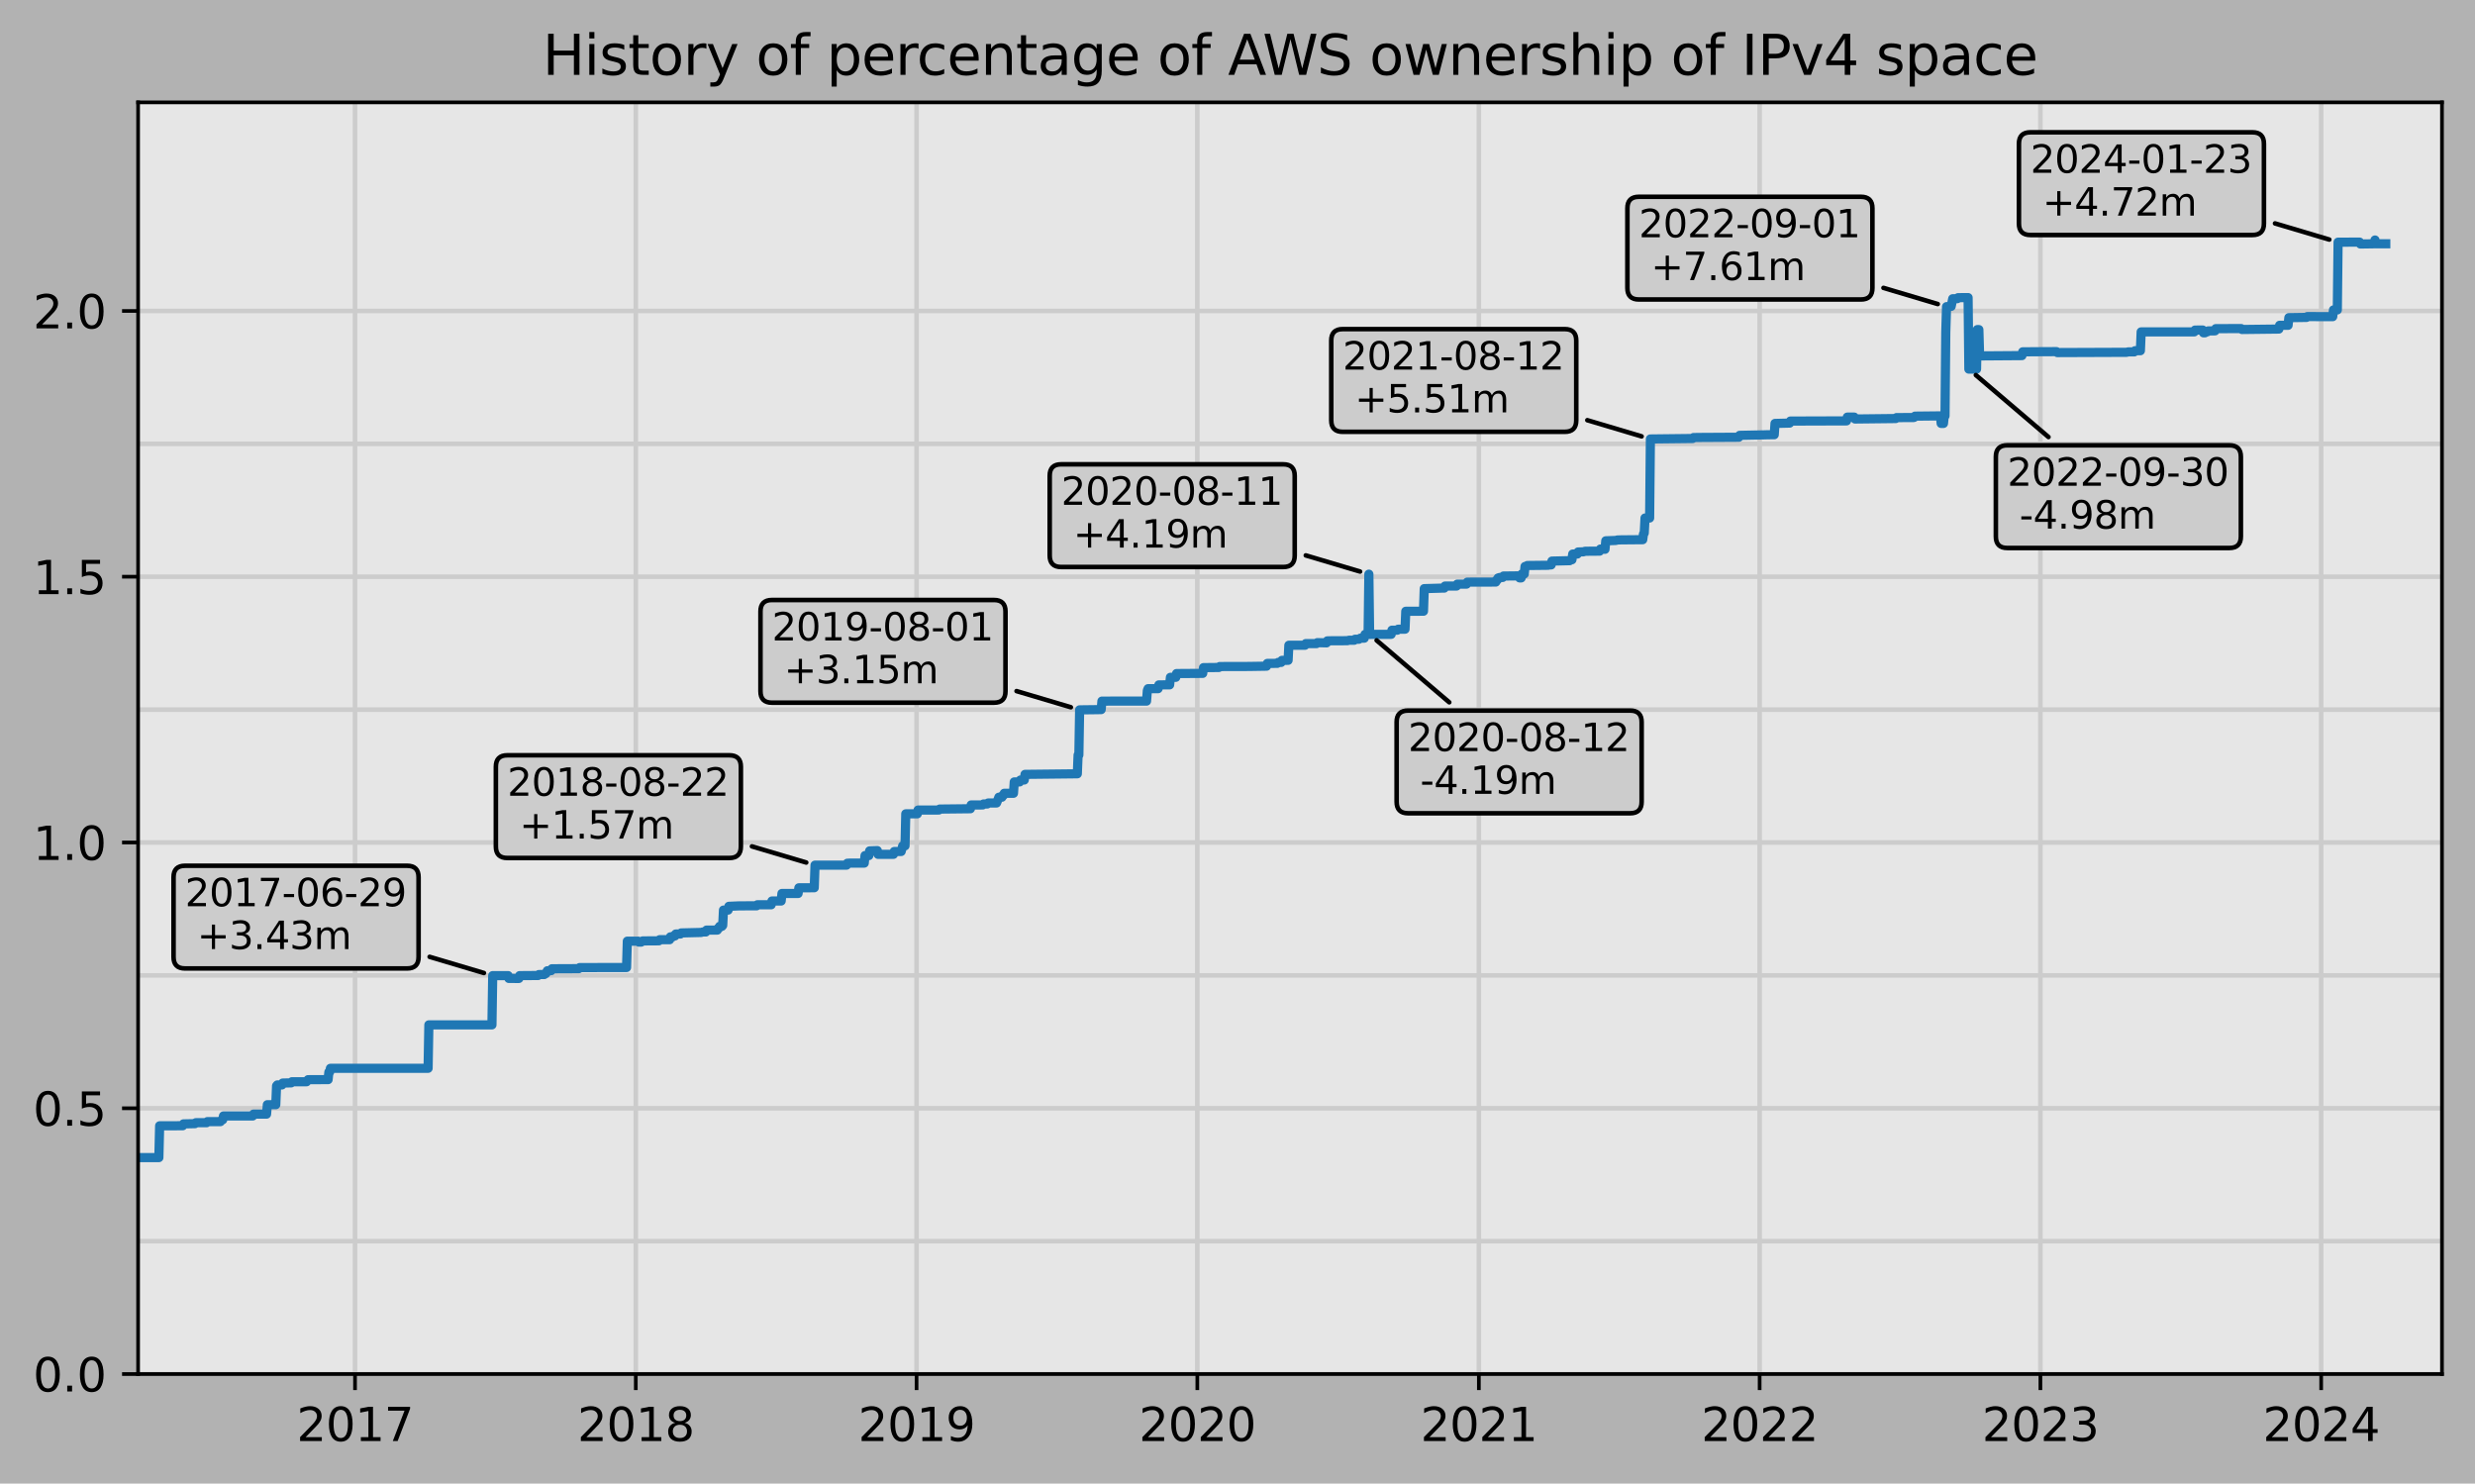 <?xml version="1.0" encoding="utf-8" standalone="no"?>
<!DOCTYPE svg PUBLIC "-//W3C//DTD SVG 1.1//EN"
  "http://www.w3.org/Graphics/SVG/1.1/DTD/svg11.dtd">
<svg xmlns:xlink="http://www.w3.org/1999/xlink" width="539.503pt" height="323.396pt" viewBox="0 0 539.503 323.396" xmlns="http://www.w3.org/2000/svg" version="1.1">
 
 <defs>
  <style type="text/css">*{stroke-linejoin: round; stroke-linecap: butt}</style>
 </defs>
 <g id="figure_1">
  <g id="patch_1">
   <path d="M 0 323.396 
L 539.503 323.396 
L 539.503 0 
L 0 0 
z
" style="fill: #b2b2b2"/>
  </g>
  <g id="axes_1">
   <g id="patch_2">
    <path d="M 30.103 299.518 
L 532.303 299.518 
L 532.303 22.318 
L 30.103 22.318 
z
" style="fill: #e6e6e6"/>
   </g>
   <g id="matplotlib.axis_1">
    <g id="xtick_1">
     <g id="line2d_1">
      <defs>
       <path id="ma78f911f2e" d="M 0 0 
L 0 3.5 
" style="stroke: #000000; stroke-width: 0.8"/>
      </defs>
      <g>
       <use xlink:href="#ma78f911f2e" x="77.388" y="299.518" style="stroke: #000000; stroke-width: 0.8"/>
      </g>
     </g>
     <g id="text_1">
      <!-- 2017 -->
      <g transform="translate(64.663 314.117) scale(0.1 -0.1)">
       <defs>
        <path id="DejaVuSans-32" d="M 1228 531 
L 3431 531 
L 3431 0 
L 469 0 
L 469 531 
Q 828 903 1448 1529 
Q 2069 2156 2228 2338 
Q 2531 2678 2651 2914 
Q 2772 3150 2772 3378 
Q 2772 3750 2511 3984 
Q 2250 4219 1831 4219 
Q 1534 4219 1204 4116 
Q 875 4013 500 3803 
L 500 4441 
Q 881 4594 1212 4672 
Q 1544 4750 1819 4750 
Q 2544 4750 2975 4387 
Q 3406 4025 3406 3419 
Q 3406 3131 3298 2873 
Q 3191 2616 2906 2266 
Q 2828 2175 2409 1742 
Q 1991 1309 1228 531 
z
" transform="scale(0.016)"/>
        <path id="DejaVuSans-30" d="M 2034 4250 
Q 1547 4250 1301 3770 
Q 1056 3291 1056 2328 
Q 1056 1369 1301 889 
Q 1547 409 2034 409 
Q 2525 409 2770 889 
Q 3016 1369 3016 2328 
Q 3016 3291 2770 3770 
Q 2525 4250 2034 4250 
z
M 2034 4750 
Q 2819 4750 3233 4129 
Q 3647 3509 3647 2328 
Q 3647 1150 3233 529 
Q 2819 -91 2034 -91 
Q 1250 -91 836 529 
Q 422 1150 422 2328 
Q 422 3509 836 4129 
Q 1250 4750 2034 4750 
z
" transform="scale(0.016)"/>
        <path id="DejaVuSans-31" d="M 794 531 
L 1825 531 
L 1825 4091 
L 703 3866 
L 703 4441 
L 1819 4666 
L 2450 4666 
L 2450 531 
L 3481 531 
L 3481 0 
L 794 0 
L 794 531 
z
" transform="scale(0.016)"/>
        <path id="DejaVuSans-37" d="M 525 4666 
L 3525 4666 
L 3525 4397 
L 1831 0 
L 1172 0 
L 2766 4134 
L 525 4134 
L 525 4666 
z
" transform="scale(0.016)"/>
       </defs>
       <use xlink:href="#DejaVuSans-32"/>
       <use xlink:href="#DejaVuSans-30" x="63.623"/>
       <use xlink:href="#DejaVuSans-31" x="127.246"/>
       <use xlink:href="#DejaVuSans-37" x="190.869"/>
      </g>
     </g>
    </g>
    <g id="xtick_2">
     <g id="line2d_2">
      <g>
       <use xlink:href="#ma78f911f2e" x="138.59" y="299.518" style="stroke: #000000; stroke-width: 0.8"/>
      </g>
     </g>
     <g id="text_2">
      <!-- 2018 -->
      <g transform="translate(125.865 314.117) scale(0.1 -0.1)">
       <defs>
        <path id="DejaVuSans-38" d="M 2034 2216 
Q 1584 2216 1326 1975 
Q 1069 1734 1069 1313 
Q 1069 891 1326 650 
Q 1584 409 2034 409 
Q 2484 409 2743 651 
Q 3003 894 3003 1313 
Q 3003 1734 2745 1975 
Q 2488 2216 2034 2216 
z
M 1403 2484 
Q 997 2584 770 2862 
Q 544 3141 544 3541 
Q 544 4100 942 4425 
Q 1341 4750 2034 4750 
Q 2731 4750 3128 4425 
Q 3525 4100 3525 3541 
Q 3525 3141 3298 2862 
Q 3072 2584 2669 2484 
Q 3125 2378 3379 2068 
Q 3634 1759 3634 1313 
Q 3634 634 3220 271 
Q 2806 -91 2034 -91 
Q 1263 -91 848 271 
Q 434 634 434 1313 
Q 434 1759 690 2068 
Q 947 2378 1403 2484 
z
M 1172 3481 
Q 1172 3119 1398 2916 
Q 1625 2713 2034 2713 
Q 2441 2713 2670 2916 
Q 2900 3119 2900 3481 
Q 2900 3844 2670 4047 
Q 2441 4250 2034 4250 
Q 1625 4250 1398 4047 
Q 1172 3844 1172 3481 
z
" transform="scale(0.016)"/>
       </defs>
       <use xlink:href="#DejaVuSans-32"/>
       <use xlink:href="#DejaVuSans-30" x="63.623"/>
       <use xlink:href="#DejaVuSans-31" x="127.246"/>
       <use xlink:href="#DejaVuSans-38" x="190.869"/>
      </g>
     </g>
    </g>
    <g id="xtick_3">
     <g id="line2d_3">
      <g>
       <use xlink:href="#ma78f911f2e" x="199.792" y="299.518" style="stroke: #000000; stroke-width: 0.8"/>
      </g>
     </g>
     <g id="text_3">
      <!-- 2019 -->
      <g transform="translate(187.067 314.117) scale(0.1 -0.1)">
       <defs>
        <path id="DejaVuSans-39" d="M 703 97 
L 703 672 
Q 941 559 1184 500 
Q 1428 441 1663 441 
Q 2288 441 2617 861 
Q 2947 1281 2994 2138 
Q 2813 1869 2534 1725 
Q 2256 1581 1919 1581 
Q 1219 1581 811 2004 
Q 403 2428 403 3163 
Q 403 3881 828 4315 
Q 1253 4750 1959 4750 
Q 2769 4750 3195 4129 
Q 3622 3509 3622 2328 
Q 3622 1225 3098 567 
Q 2575 -91 1691 -91 
Q 1453 -91 1209 -44 
Q 966 3 703 97 
z
M 1959 2075 
Q 2384 2075 2632 2365 
Q 2881 2656 2881 3163 
Q 2881 3666 2632 3958 
Q 2384 4250 1959 4250 
Q 1534 4250 1286 3958 
Q 1038 3666 1038 3163 
Q 1038 2656 1286 2365 
Q 1534 2075 1959 2075 
z
" transform="scale(0.016)"/>
       </defs>
       <use xlink:href="#DejaVuSans-32"/>
       <use xlink:href="#DejaVuSans-30" x="63.623"/>
       <use xlink:href="#DejaVuSans-31" x="127.246"/>
       <use xlink:href="#DejaVuSans-39" x="190.869"/>
      </g>
     </g>
    </g>
    <g id="xtick_4">
     <g id="line2d_4">
      <g>
       <use xlink:href="#ma78f911f2e" x="260.994" y="299.518" style="stroke: #000000; stroke-width: 0.8"/>
      </g>
     </g>
     <g id="text_4">
      <!-- 2020 -->
      <g transform="translate(248.269 314.117) scale(0.1 -0.1)">
       <use xlink:href="#DejaVuSans-32"/>
       <use xlink:href="#DejaVuSans-30" x="63.623"/>
       <use xlink:href="#DejaVuSans-32" x="127.246"/>
       <use xlink:href="#DejaVuSans-30" x="190.869"/>
      </g>
     </g>
    </g>
    <g id="xtick_5">
     <g id="line2d_5">
      <g>
       <use xlink:href="#ma78f911f2e" x="322.364" y="299.518" style="stroke: #000000; stroke-width: 0.8"/>
      </g>
     </g>
     <g id="text_5">
      <!-- 2021 -->
      <g transform="translate(309.639 314.117) scale(0.1 -0.1)">
       <use xlink:href="#DejaVuSans-32"/>
       <use xlink:href="#DejaVuSans-30" x="63.623"/>
       <use xlink:href="#DejaVuSans-32" x="127.246"/>
       <use xlink:href="#DejaVuSans-31" x="190.869"/>
      </g>
     </g>
    </g>
    <g id="xtick_6">
     <g id="line2d_6">
      <g>
       <use xlink:href="#ma78f911f2e" x="383.566" y="299.518" style="stroke: #000000; stroke-width: 0.8"/>
      </g>
     </g>
     <g id="text_6">
      <!-- 2022 -->
      <g transform="translate(370.841 314.117) scale(0.1 -0.1)">
       <use xlink:href="#DejaVuSans-32"/>
       <use xlink:href="#DejaVuSans-30" x="63.623"/>
       <use xlink:href="#DejaVuSans-32" x="127.246"/>
       <use xlink:href="#DejaVuSans-32" x="190.869"/>
      </g>
     </g>
    </g>
    <g id="xtick_7">
     <g id="line2d_7">
      <g>
       <use xlink:href="#ma78f911f2e" x="444.768" y="299.518" style="stroke: #000000; stroke-width: 0.8"/>
      </g>
     </g>
     <g id="text_7">
      <!-- 2023 -->
      <g transform="translate(432.043 314.117) scale(0.1 -0.1)">
       <defs>
        <path id="DejaVuSans-33" d="M 2597 2516 
Q 3050 2419 3304 2112 
Q 3559 1806 3559 1356 
Q 3559 666 3084 287 
Q 2609 -91 1734 -91 
Q 1441 -91 1130 -33 
Q 819 25 488 141 
L 488 750 
Q 750 597 1062 519 
Q 1375 441 1716 441 
Q 2309 441 2620 675 
Q 2931 909 2931 1356 
Q 2931 1769 2642 2001 
Q 2353 2234 1838 2234 
L 1294 2234 
L 1294 2753 
L 1863 2753 
Q 2328 2753 2575 2939 
Q 2822 3125 2822 3475 
Q 2822 3834 2567 4026 
Q 2313 4219 1838 4219 
Q 1578 4219 1281 4162 
Q 984 4106 628 3988 
L 628 4550 
Q 988 4650 1302 4700 
Q 1616 4750 1894 4750 
Q 2613 4750 3031 4423 
Q 3450 4097 3450 3541 
Q 3450 3153 3228 2886 
Q 3006 2619 2597 2516 
z
" transform="scale(0.016)"/>
       </defs>
       <use xlink:href="#DejaVuSans-32"/>
       <use xlink:href="#DejaVuSans-30" x="63.623"/>
       <use xlink:href="#DejaVuSans-32" x="127.246"/>
       <use xlink:href="#DejaVuSans-33" x="190.869"/>
      </g>
     </g>
    </g>
    <g id="xtick_8">
     <g id="line2d_8">
      <g>
       <use xlink:href="#ma78f911f2e" x="505.97" y="299.518" style="stroke: #000000; stroke-width: 0.8"/>
      </g>
     </g>
     <g id="text_8">
      <!-- 2024 -->
      <g transform="translate(493.245 314.117) scale(0.1 -0.1)">
       <defs>
        <path id="DejaVuSans-34" d="M 2419 4116 
L 825 1625 
L 2419 1625 
L 2419 4116 
z
M 2253 4666 
L 3047 4666 
L 3047 1625 
L 3713 1625 
L 3713 1100 
L 3047 1100 
L 3047 0 
L 2419 0 
L 2419 1100 
L 313 1100 
L 313 1709 
L 2253 4666 
z
" transform="scale(0.016)"/>
       </defs>
       <use xlink:href="#DejaVuSans-32"/>
       <use xlink:href="#DejaVuSans-30" x="63.623"/>
       <use xlink:href="#DejaVuSans-32" x="127.246"/>
       <use xlink:href="#DejaVuSans-34" x="190.869"/>
      </g>
     </g>
    </g>
   </g>
   <g id="matplotlib.axis_2">
    <g id="ytick_1">
     <g id="line2d_9">
      <defs>
       <path id="ma562af20d9" d="M 0 0 
L -3.5 0 
" style="stroke: #000000; stroke-width: 0.8"/>
      </defs>
      <g>
       <use xlink:href="#ma562af20d9" x="30.103" y="299.518" style="stroke: #000000; stroke-width: 0.8"/>
      </g>
     </g>
     <g id="text_9">
      <!-- 0.0 -->
      <g transform="translate(7.2 303.317) scale(0.1 -0.1)">
       <defs>
        <path id="DejaVuSans-2e" d="M 684 794 
L 1344 794 
L 1344 0 
L 684 0 
L 684 794 
z
" transform="scale(0.016)"/>
       </defs>
       <use xlink:href="#DejaVuSans-30"/>
       <use xlink:href="#DejaVuSans-2e" x="63.623"/>
       <use xlink:href="#DejaVuSans-30" x="95.41"/>
      </g>
     </g>
    </g>
    <g id="ytick_2">
     <g id="line2d_10">
      <g>
       <use xlink:href="#ma562af20d9" x="30.103" y="241.584" style="stroke: #000000; stroke-width: 0.8"/>
      </g>
     </g>
     <g id="text_10">
      <!-- 0.5 -->
      <g transform="translate(7.2 245.383) scale(0.1 -0.1)">
       <defs>
        <path id="DejaVuSans-35" d="M 691 4666 
L 3169 4666 
L 3169 4134 
L 1269 4134 
L 1269 2991 
Q 1406 3038 1543 3061 
Q 1681 3084 1819 3084 
Q 2600 3084 3056 2656 
Q 3513 2228 3513 1497 
Q 3513 744 3044 326 
Q 2575 -91 1722 -91 
Q 1428 -91 1123 -41 
Q 819 9 494 109 
L 494 744 
Q 775 591 1075 516 
Q 1375 441 1709 441 
Q 2250 441 2565 725 
Q 2881 1009 2881 1497 
Q 2881 1984 2565 2268 
Q 2250 2553 1709 2553 
Q 1456 2553 1204 2497 
Q 953 2441 691 2322 
L 691 4666 
z
" transform="scale(0.016)"/>
       </defs>
       <use xlink:href="#DejaVuSans-30"/>
       <use xlink:href="#DejaVuSans-2e" x="63.623"/>
       <use xlink:href="#DejaVuSans-35" x="95.41"/>
      </g>
     </g>
    </g>
    <g id="ytick_3">
     <g id="line2d_11">
      <g>
       <use xlink:href="#ma562af20d9" x="30.103" y="183.65" style="stroke: #000000; stroke-width: 0.8"/>
      </g>
     </g>
     <g id="text_11">
      <!-- 1.0 -->
      <g transform="translate(7.2 187.449) scale(0.1 -0.1)">
       <use xlink:href="#DejaVuSans-31"/>
       <use xlink:href="#DejaVuSans-2e" x="63.623"/>
       <use xlink:href="#DejaVuSans-30" x="95.41"/>
      </g>
     </g>
    </g>
    <g id="ytick_4">
     <g id="line2d_12">
      <g>
       <use xlink:href="#ma562af20d9" x="30.103" y="125.716" style="stroke: #000000; stroke-width: 0.8"/>
      </g>
     </g>
     <g id="text_12">
      <!-- 1.5 -->
      <g transform="translate(7.2 129.515) scale(0.1 -0.1)">
       <use xlink:href="#DejaVuSans-31"/>
       <use xlink:href="#DejaVuSans-2e" x="63.623"/>
       <use xlink:href="#DejaVuSans-35" x="95.41"/>
      </g>
     </g>
    </g>
    <g id="ytick_5">
     <g id="line2d_13">
      <g>
       <use xlink:href="#ma562af20d9" x="30.103" y="67.781" style="stroke: #000000; stroke-width: 0.8"/>
      </g>
     </g>
     <g id="text_13">
      <!-- 2.0 -->
      <g transform="translate(7.2 71.581) scale(0.1 -0.1)">
       <use xlink:href="#DejaVuSans-32"/>
       <use xlink:href="#DejaVuSans-2e" x="63.623"/>
       <use xlink:href="#DejaVuSans-30" x="95.41"/>
      </g>
     </g>
    </g>
   </g>
   <g id="line2d_14">
    <path d="M 16.018 299.518 
L 16.018 22.318 
" clip-path="url(#p906e395f3e)" style="fill: none; stroke: #cccccc; stroke-linecap: square"/>
   </g>
   <g id="line2d_15">
    <path d="M 77.388 299.518 
L 77.388 22.318 
" clip-path="url(#p906e395f3e)" style="fill: none; stroke: #cccccc; stroke-linecap: square"/>
   </g>
   <g id="line2d_16">
    <path d="M 138.59 299.518 
L 138.59 22.318 
" clip-path="url(#p906e395f3e)" style="fill: none; stroke: #cccccc; stroke-linecap: square"/>
   </g>
   <g id="line2d_17">
    <path d="M 199.792 299.518 
L 199.792 22.318 
" clip-path="url(#p906e395f3e)" style="fill: none; stroke: #cccccc; stroke-linecap: square"/>
   </g>
   <g id="line2d_18">
    <path d="M 260.994 299.518 
L 260.994 22.318 
" clip-path="url(#p906e395f3e)" style="fill: none; stroke: #cccccc; stroke-linecap: square"/>
   </g>
   <g id="line2d_19">
    <path d="M 322.364 299.518 
L 322.364 22.318 
" clip-path="url(#p906e395f3e)" style="fill: none; stroke: #cccccc; stroke-linecap: square"/>
   </g>
   <g id="line2d_20">
    <path d="M 383.566 299.518 
L 383.566 22.318 
" clip-path="url(#p906e395f3e)" style="fill: none; stroke: #cccccc; stroke-linecap: square"/>
   </g>
   <g id="line2d_21">
    <path d="M 444.768 299.518 
L 444.768 22.318 
" clip-path="url(#p906e395f3e)" style="fill: none; stroke: #cccccc; stroke-linecap: square"/>
   </g>
   <g id="line2d_22">
    <path d="M 505.97 299.518 
L 505.97 22.318 
" clip-path="url(#p906e395f3e)" style="fill: none; stroke: #cccccc; stroke-linecap: square"/>
   </g>
   <g id="line2d_23">
    <path d="M 30.103 299.518 
L 532.303 299.518 
" clip-path="url(#p906e395f3e)" style="fill: none; stroke: #cccccc; stroke-linecap: square"/>
   </g>
   <g id="line2d_24">
    <path d="M 30.103 270.551 
L 532.303 270.551 
" clip-path="url(#p906e395f3e)" style="fill: none; stroke: #cccccc; stroke-linecap: square"/>
   </g>
   <g id="line2d_25">
    <path d="M 30.103 241.584 
L 532.303 241.584 
" clip-path="url(#p906e395f3e)" style="fill: none; stroke: #cccccc; stroke-linecap: square"/>
   </g>
   <g id="line2d_26">
    <path d="M 30.103 212.617 
L 532.303 212.617 
" clip-path="url(#p906e395f3e)" style="fill: none; stroke: #cccccc; stroke-linecap: square"/>
   </g>
   <g id="line2d_27">
    <path d="M 30.103 183.65 
L 532.303 183.65 
" clip-path="url(#p906e395f3e)" style="fill: none; stroke: #cccccc; stroke-linecap: square"/>
   </g>
   <g id="line2d_28">
    <path d="M 30.103 154.683 
L 532.303 154.683 
" clip-path="url(#p906e395f3e)" style="fill: none; stroke: #cccccc; stroke-linecap: square"/>
   </g>
   <g id="line2d_29">
    <path d="M 30.103 125.716 
L 532.303 125.716 
" clip-path="url(#p906e395f3e)" style="fill: none; stroke: #cccccc; stroke-linecap: square"/>
   </g>
   <g id="line2d_30">
    <path d="M 30.103 96.749 
L 532.303 96.749 
" clip-path="url(#p906e395f3e)" style="fill: none; stroke: #cccccc; stroke-linecap: square"/>
   </g>
   <g id="line2d_31">
    <path d="M 30.103 67.781 
L 532.303 67.781 
" clip-path="url(#p906e395f3e)" style="fill: none; stroke: #cccccc; stroke-linecap: square"/>
   </g>
   <g id="line2d_32">
    <path d="M 30.103 252.337 
L 34.63 252.337 
L 34.798 245.406 
L 39.828 245.391 
L 39.996 244.987 
L 42.511 244.936 
L 42.679 244.732 
L 45.026 244.732 
L 45.194 244.494 
L 48.045 244.495 
L 48.38 244.085 
L 48.548 244.085 
L 48.715 243.261 
L 55.087 243.261 
L 55.255 242.858 
L 58.105 242.858 
L 58.273 240.806 
L 60.117 240.804 
L 60.285 236.702 
L 60.453 236.497 
L 61.459 236.497 
L 61.626 236.087 
L 63.471 236.046 
L 63.638 235.801 
L 66.824 235.801 
L 67.16 235.355 
L 69.172 235.339 
L 71.519 235.338 
L 71.687 233.697 
L 71.855 233.697 
L 72.022 232.877 
L 75.04 232.87 
L 93.317 232.87 
L 93.485 223.402 
L 107.234 223.402 
L 107.402 212.668 
L 110.756 212.668 
L 110.923 213.281 
L 113.103 213.286 
L 113.271 212.67 
L 117.295 212.64 
L 117.463 212.435 
L 118.636 212.431 
L 118.804 212.225 
L 118.972 212.225 
L 119.139 212.02 
L 119.307 211.61 
L 120.145 211.584 
L 120.313 211.174 
L 126.182 211.148 
L 126.35 210.917 
L 136.578 210.898 
L 136.745 205.155 
L 139.093 205.155 
L 139.261 205.36 
L 139.764 205.36 
L 140.099 205.104 
L 143.62 205.08 
L 143.788 204.834 
L 145.968 204.834 
L 146.135 204.219 
L 146.638 204.217 
L 146.806 204.012 
L 147.141 204.011 
L 147.309 203.6 
L 148.315 203.6 
L 148.483 203.365 
L 152.842 203.258 
L 153.178 203.155 
L 153.849 203.155 
L 154.016 202.744 
L 156.364 202.741 
L 156.531 202.331 
L 156.699 202.331 
L 156.867 201.921 
L 157.37 201.921 
L 157.537 201.715 
L 157.705 198.382 
L 158.711 198.382 
L 158.879 197.562 
L 161.226 197.459 
L 162.568 197.458 
L 164.915 197.455 
L 165.083 197.225 
L 168.101 197.225 
L 168.269 196.404 
L 170.281 196.402 
L 170.448 194.76 
L 173.97 194.763 
L 174.137 193.529 
L 177.491 193.512 
L 177.659 188.588 
L 184.533 188.585 
L 184.701 188.175 
L 185.372 188.143 
L 188.39 188.14 
L 188.558 186.499 
L 189.396 186.499 
L 189.564 185.474 
L 191.24 185.412 
L 191.408 186.233 
L 194.762 186.225 
L 194.929 185.61 
L 196.438 185.609 
L 196.774 184.375 
L 197.277 184.375 
L 197.444 177.402 
L 199.96 177.398 
L 200.127 176.575 
L 204.655 176.568 
L 204.822 176.363 
L 211.529 176.291 
L 211.697 175.469 
L 214.212 175.46 
L 214.38 175.255 
L 215.218 175.248 
L 215.386 175.043 
L 217.23 175.032 
L 217.566 174.211 
L 217.733 173.778 
L 218.404 173.778 
L 218.572 173.367 
L 218.739 173.367 
L 218.907 172.923 
L 220.919 172.921 
L 221.087 170.45 
L 222.261 170.446 
L 222.428 170.035 
L 223.267 170.031 
L 223.434 168.799 
L 234.836 168.675 
L 235.004 164.583 
L 235.172 164.583 
L 235.339 154.738 
L 238.861 154.697 
L 240.034 154.677 
L 240.202 152.831 
L 249.927 152.827 
L 250.095 150.533 
L 250.263 150.123 
L 252.442 150.116 
L 252.61 149.296 
L 254.958 149.284 
L 255.125 147.644 
L 256.299 147.643 
L 256.467 146.822 
L 262.168 146.783 
L 262.335 145.533 
L 265.689 145.498 
L 265.857 145.294 
L 272.228 145.276 
L 276.085 145.215 
L 276.252 144.612 
L 278.432 144.597 
L 278.6 144.393 
L 279.271 144.392 
L 279.438 143.949 
L 280.78 143.938 
L 280.947 140.655 
L 284.469 140.65 
L 284.636 140.291 
L 286.984 140.289 
L 287.151 140.084 
L 289.164 140.132 
L 289.331 139.7 
L 290.337 139.676 
L 293.691 139.664 
L 294.026 139.561 
L 295.2 139.558 
L 295.368 139.347 
L 296.206 139.345 
L 296.541 139.108 
L 297.38 139.108 
L 297.547 138.287 
L 298.218 138.287 
L 298.386 125.16 
L 298.553 138.286 
L 303.248 138.271 
L 303.416 137.369 
L 304.59 137.369 
L 304.758 137.163 
L 306.267 137.151 
L 306.434 133.248 
L 310.291 133.233 
L 310.459 128.311 
L 313.477 128.223 
L 314.315 128.195 
L 314.818 128.194 
L 314.986 127.751 
L 317.501 127.744 
L 317.669 127.326 
L 319.681 127.324 
L 319.848 126.893 
L 326.052 126.874 
L 326.22 126.435 
L 326.388 126.435 
L 326.555 125.989 
L 326.891 125.882 
L 327.562 125.872 
L 327.729 125.565 
L 331.083 125.53 
L 331.25 125.972 
L 331.586 125.971 
L 331.753 125.12 
L 332.256 125.12 
L 332.424 123.479 
L 332.76 123.477 
L 332.927 123.27 
L 337.454 123.219 
L 337.79 123.137 
L 338.125 123.137 
L 338.293 122.309 
L 342.149 122.219 
L 342.317 122.013 
L 342.652 122.012 
L 342.82 120.775 
L 343.826 120.769 
L 343.994 120.326 
L 345.168 120.287 
L 345.503 120.165 
L 348.689 120.138 
L 348.856 119.686 
L 349.863 119.732 
L 350.03 117.886 
L 352.21 117.809 
L 352.545 117.708 
L 353.384 117.681 
L 358.079 117.64 
L 358.246 116.406 
L 358.414 116.201 
L 358.582 112.919 
L 359.588 112.918 
L 359.755 95.689 
L 368.978 95.585 
L 369.145 95.379 
L 370.319 95.359 
L 379.038 95.309 
L 379.206 94.899 
L 384.572 94.793 
L 385.41 94.767 
L 386.751 94.763 
L 386.919 92.301 
L 390.105 92.224 
L 390.273 91.784 
L 402.513 91.744 
L 402.681 90.923 
L 404.19 90.922 
L 404.357 91.333 
L 413.244 91.233 
L 413.412 91.027 
L 417.101 91.022 
L 417.269 90.97 
L 417.436 90.712 
L 422.97 90.655 
L 423.137 92.299 
L 423.64 92.299 
L 423.808 90.658 
L 423.976 90.658 
L 424.143 72.403 
L 424.311 66.845 
L 425.317 66.786 
L 425.652 65.124 
L 426.658 65.103 
L 426.826 64.889 
L 429.006 64.872 
L 429.174 80.46 
L 430.85 80.462 
L 431.018 71.847 
L 431.353 71.847 
L 431.521 77.581 
L 440.743 77.514 
L 440.911 76.694 
L 446.109 76.655 
L 448.289 76.651 
L 448.456 76.856 
L 463.547 76.798 
L 463.883 76.708 
L 465.224 76.706 
L 465.392 76.45 
L 466.565 76.447 
L 466.733 72.345 
L 478.303 72.342 
L 478.471 71.952 
L 480.147 71.937 
L 480.315 72.549 
L 480.65 72.542 
L 480.818 72.337 
L 481.153 72.337 
L 481.321 72.132 
L 482.83 72.12 
L 482.998 71.639 
L 488.531 71.623 
L 488.699 71.821 
L 496.747 71.729 
L 496.915 70.909 
L 498.759 70.909 
L 498.927 69.245 
L 502.784 69.187 
L 502.951 69.008 
L 508.485 69.023 
L 508.652 67.561 
L 509.491 67.559 
L 509.658 52.79 
L 514.353 52.779 
L 514.521 53.186 
L 517.539 53.141 
L 517.707 52.321 
L 517.875 53.141 
L 520.054 53.14 
L 520.054 53.14 
" clip-path="url(#p906e395f3e)" style="fill: none; stroke: #1f77b4; stroke-width: 2; stroke-linecap: square"/>
   </g>
   <g id="patch_3">
    <path d="M 30.103 299.518 
L 30.103 22.318 
" style="fill: none; stroke: #000000; stroke-width: 0.8; stroke-linejoin: miter; stroke-linecap: square"/>
   </g>
   <g id="patch_4">
    <path d="M 532.303 299.518 
L 532.303 22.318 
" style="fill: none; stroke: #000000; stroke-width: 0.8; stroke-linejoin: miter; stroke-linecap: square"/>
   </g>
   <g id="patch_5">
    <path d="M 30.103 299.518 
L 532.303 299.518 
" style="fill: none; stroke: #000000; stroke-width: 0.8; stroke-linejoin: miter; stroke-linecap: square"/>
   </g>
   <g id="patch_6">
    <path d="M 30.103 22.318 
L 532.303 22.318 
" style="fill: none; stroke: #000000; stroke-width: 0.8; stroke-linejoin: miter; stroke-linecap: square"/>
   </g>
   <g id="patch_7">
    <path d="M 93.654 208.577 
Q 99.57 210.338 105.486 212.098 
" style="fill: none; stroke: #000000; stroke-linecap: round"/>
   </g>
   <g id="text_14">
    <g id="patch_8">
     <path d="M 40.331 211.106 
L 88.742 211.106 
Q 91.241 211.106 91.241 208.607 
L 91.241 191.218 
Q 91.241 188.719 88.742 188.719 
L 40.331 188.719 
Q 37.832 188.719 37.832 191.218 
L 37.832 208.607 
Q 37.832 211.106 40.331 211.106 
z
" style="fill: #cccccc; stroke: #000000; stroke-linejoin: miter"/>
    </g>
    <!-- 2017-06-29 -->
    <g transform="translate(40.331 197.547) scale(0.083 -0.083)">
     <defs>
      <path id="DejaVuSans-2d" d="M 313 2009 
L 1997 2009 
L 1997 1497 
L 313 1497 
L 313 2009 
z
" transform="scale(0.016)"/>
      <path id="DejaVuSans-36" d="M 2113 2584 
Q 1688 2584 1439 2293 
Q 1191 2003 1191 1497 
Q 1191 994 1439 701 
Q 1688 409 2113 409 
Q 2538 409 2786 701 
Q 3034 994 3034 1497 
Q 3034 2003 2786 2293 
Q 2538 2584 2113 2584 
z
M 3366 4563 
L 3366 3988 
Q 3128 4100 2886 4159 
Q 2644 4219 2406 4219 
Q 1781 4219 1451 3797 
Q 1122 3375 1075 2522 
Q 1259 2794 1537 2939 
Q 1816 3084 2150 3084 
Q 2853 3084 3261 2657 
Q 3669 2231 3669 1497 
Q 3669 778 3244 343 
Q 2819 -91 2113 -91 
Q 1303 -91 875 529 
Q 447 1150 447 2328 
Q 447 3434 972 4092 
Q 1497 4750 2381 4750 
Q 2619 4750 2861 4703 
Q 3103 4656 3366 4563 
z
" transform="scale(0.016)"/>
     </defs>
     <use xlink:href="#DejaVuSans-32"/>
     <use xlink:href="#DejaVuSans-30" x="63.623"/>
     <use xlink:href="#DejaVuSans-31" x="127.246"/>
     <use xlink:href="#DejaVuSans-37" x="190.869"/>
     <use xlink:href="#DejaVuSans-2d" x="254.492"/>
     <use xlink:href="#DejaVuSans-30" x="290.576"/>
     <use xlink:href="#DejaVuSans-36" x="354.199"/>
     <use xlink:href="#DejaVuSans-2d" x="417.822"/>
     <use xlink:href="#DejaVuSans-32" x="453.906"/>
     <use xlink:href="#DejaVuSans-39" x="517.529"/>
    </g>
    <!--  +3.43m  -->
    <g transform="translate(40.331 206.875) scale(0.083 -0.083)">
     <defs>
      <path id="DejaVuSans-20" transform="scale(0.016)"/>
      <path id="DejaVuSans-2b" d="M 2944 4013 
L 2944 2272 
L 4684 2272 
L 4684 1741 
L 2944 1741 
L 2944 0 
L 2419 0 
L 2419 1741 
L 678 1741 
L 678 2272 
L 2419 2272 
L 2419 4013 
L 2944 4013 
z
" transform="scale(0.016)"/>
      <path id="DejaVuSans-6d" d="M 3328 2828 
Q 3544 3216 3844 3400 
Q 4144 3584 4550 3584 
Q 5097 3584 5394 3201 
Q 5691 2819 5691 2113 
L 5691 0 
L 5113 0 
L 5113 2094 
Q 5113 2597 4934 2840 
Q 4756 3084 4391 3084 
Q 3944 3084 3684 2787 
Q 3425 2491 3425 1978 
L 3425 0 
L 2847 0 
L 2847 2094 
Q 2847 2600 2669 2842 
Q 2491 3084 2119 3084 
Q 1678 3084 1418 2786 
Q 1159 2488 1159 1978 
L 1159 0 
L 581 0 
L 581 3500 
L 1159 3500 
L 1159 2956 
Q 1356 3278 1631 3431 
Q 1906 3584 2284 3584 
Q 2666 3584 2933 3390 
Q 3200 3197 3328 2828 
z
" transform="scale(0.016)"/>
     </defs>
     <use xlink:href="#DejaVuSans-20"/>
     <use xlink:href="#DejaVuSans-2b" x="31.787"/>
     <use xlink:href="#DejaVuSans-33" x="115.576"/>
     <use xlink:href="#DejaVuSans-2e" x="179.199"/>
     <use xlink:href="#DejaVuSans-34" x="210.986"/>
     <use xlink:href="#DejaVuSans-33" x="274.609"/>
     <use xlink:href="#DejaVuSans-6d" x="338.232"/>
     <use xlink:href="#DejaVuSans-20" x="435.645"/>
    </g>
   </g>
   <g id="patch_9">
    <path d="M 163.911 184.497 
Q 169.826 186.257 175.742 188.017 
" style="fill: none; stroke: #000000; stroke-linecap: round"/>
   </g>
   <g id="text_15">
    <g id="patch_10">
     <path d="M 110.588 187.026 
L 158.998 187.026 
Q 161.497 187.026 161.497 184.527 
L 161.497 167.137 
Q 161.497 164.638 158.998 164.638 
L 110.588 164.638 
Q 108.089 164.638 108.089 167.137 
L 108.089 184.527 
Q 108.089 187.026 110.588 187.026 
z
" style="fill: #cccccc; stroke: #000000; stroke-linejoin: miter"/>
    </g>
    <!-- 2018-08-22 -->
    <g transform="translate(110.588 173.466) scale(0.083 -0.083)">
     <use xlink:href="#DejaVuSans-32"/>
     <use xlink:href="#DejaVuSans-30" x="63.623"/>
     <use xlink:href="#DejaVuSans-31" x="127.246"/>
     <use xlink:href="#DejaVuSans-38" x="190.869"/>
     <use xlink:href="#DejaVuSans-2d" x="254.492"/>
     <use xlink:href="#DejaVuSans-30" x="290.576"/>
     <use xlink:href="#DejaVuSans-38" x="354.199"/>
     <use xlink:href="#DejaVuSans-2d" x="417.822"/>
     <use xlink:href="#DejaVuSans-32" x="453.906"/>
     <use xlink:href="#DejaVuSans-32" x="517.529"/>
    </g>
    <!--  +1.57m  -->
    <g transform="translate(110.588 182.794) scale(0.083 -0.083)">
     <use xlink:href="#DejaVuSans-20"/>
     <use xlink:href="#DejaVuSans-2b" x="31.787"/>
     <use xlink:href="#DejaVuSans-31" x="115.576"/>
     <use xlink:href="#DejaVuSans-2e" x="179.199"/>
     <use xlink:href="#DejaVuSans-35" x="210.986"/>
     <use xlink:href="#DejaVuSans-37" x="274.609"/>
     <use xlink:href="#DejaVuSans-6d" x="338.232"/>
     <use xlink:href="#DejaVuSans-20" x="435.645"/>
    </g>
   </g>
   <g id="patch_11">
    <path d="M 221.591 150.646 
Q 227.507 152.407 233.423 154.167 
" style="fill: none; stroke: #000000; stroke-linecap: round"/>
   </g>
   <g id="text_16">
    <g id="patch_12">
     <path d="M 168.269 153.176 
L 216.679 153.176 
Q 219.178 153.176 219.178 150.677 
L 219.178 133.287 
Q 219.178 130.788 216.679 130.788 
L 168.269 130.788 
Q 165.77 130.788 165.77 133.287 
L 165.77 150.677 
Q 165.77 153.176 168.269 153.176 
z
" style="fill: #cccccc; stroke: #000000; stroke-linejoin: miter"/>
    </g>
    <!-- 2019-08-01 -->
    <g transform="translate(168.269 139.616) scale(0.083 -0.083)">
     <use xlink:href="#DejaVuSans-32"/>
     <use xlink:href="#DejaVuSans-30" x="63.623"/>
     <use xlink:href="#DejaVuSans-31" x="127.246"/>
     <use xlink:href="#DejaVuSans-39" x="190.869"/>
     <use xlink:href="#DejaVuSans-2d" x="254.492"/>
     <use xlink:href="#DejaVuSans-30" x="290.576"/>
     <use xlink:href="#DejaVuSans-38" x="354.199"/>
     <use xlink:href="#DejaVuSans-2d" x="417.822"/>
     <use xlink:href="#DejaVuSans-30" x="453.906"/>
     <use xlink:href="#DejaVuSans-31" x="517.529"/>
    </g>
    <!--  +3.15m  -->
    <g transform="translate(168.269 148.944) scale(0.083 -0.083)">
     <use xlink:href="#DejaVuSans-20"/>
     <use xlink:href="#DejaVuSans-2b" x="31.787"/>
     <use xlink:href="#DejaVuSans-33" x="115.576"/>
     <use xlink:href="#DejaVuSans-2e" x="179.199"/>
     <use xlink:href="#DejaVuSans-31" x="210.986"/>
     <use xlink:href="#DejaVuSans-35" x="274.609"/>
     <use xlink:href="#DejaVuSans-6d" x="338.232"/>
     <use xlink:href="#DejaVuSans-20" x="435.645"/>
    </g>
   </g>
   <g id="patch_13">
    <path d="M 284.638 121.069 
Q 290.554 122.829 296.469 124.589 
" style="fill: none; stroke: #000000; stroke-linecap: round"/>
   </g>
   <g id="text_17">
    <g id="patch_14">
     <path d="M 231.315 123.598 
L 279.725 123.598 
Q 282.224 123.598 282.224 121.099 
L 282.224 103.709 
Q 282.224 101.21 279.725 101.21 
L 231.315 101.21 
Q 228.816 101.21 228.816 103.709 
L 228.816 121.099 
Q 228.816 123.598 231.315 123.598 
z
" style="fill: #cccccc; stroke: #000000; stroke-linejoin: miter"/>
    </g>
    <!-- 2020-08-11 -->
    <g transform="translate(231.315 110.039) scale(0.083 -0.083)">
     <use xlink:href="#DejaVuSans-32"/>
     <use xlink:href="#DejaVuSans-30" x="63.623"/>
     <use xlink:href="#DejaVuSans-32" x="127.246"/>
     <use xlink:href="#DejaVuSans-30" x="190.869"/>
     <use xlink:href="#DejaVuSans-2d" x="254.492"/>
     <use xlink:href="#DejaVuSans-30" x="290.576"/>
     <use xlink:href="#DejaVuSans-38" x="354.199"/>
     <use xlink:href="#DejaVuSans-2d" x="417.822"/>
     <use xlink:href="#DejaVuSans-31" x="453.906"/>
     <use xlink:href="#DejaVuSans-31" x="517.529"/>
    </g>
    <!--  +4.19m  -->
    <g transform="translate(231.315 119.366) scale(0.083 -0.083)">
     <use xlink:href="#DejaVuSans-20"/>
     <use xlink:href="#DejaVuSans-2b" x="31.787"/>
     <use xlink:href="#DejaVuSans-34" x="115.576"/>
     <use xlink:href="#DejaVuSans-2e" x="179.199"/>
     <use xlink:href="#DejaVuSans-31" x="210.986"/>
     <use xlink:href="#DejaVuSans-39" x="274.609"/>
     <use xlink:href="#DejaVuSans-6d" x="338.232"/>
     <use xlink:href="#DejaVuSans-20" x="435.645"/>
    </g>
   </g>
   <g id="patch_15">
    <path d="M 315.909 153.09 
Q 307.993 146.338 300.077 139.586 
" style="fill: none; stroke: #000000; stroke-linecap: round"/>
   </g>
   <g id="text_18">
    <g id="patch_16">
     <path d="M 306.937 177.278 
L 355.348 177.278 
Q 357.847 177.278 357.847 174.779 
L 357.847 157.39 
Q 357.847 154.891 355.348 154.891 
L 306.937 154.891 
Q 304.438 154.891 304.438 157.39 
L 304.438 174.779 
Q 304.438 177.278 306.937 177.278 
z
" style="fill: #cccccc; stroke: #000000; stroke-linejoin: miter"/>
    </g>
    <!-- 2020-08-12 -->
    <g transform="translate(306.937 163.719) scale(0.083 -0.083)">
     <use xlink:href="#DejaVuSans-32"/>
     <use xlink:href="#DejaVuSans-30" x="63.623"/>
     <use xlink:href="#DejaVuSans-32" x="127.246"/>
     <use xlink:href="#DejaVuSans-30" x="190.869"/>
     <use xlink:href="#DejaVuSans-2d" x="254.492"/>
     <use xlink:href="#DejaVuSans-30" x="290.576"/>
     <use xlink:href="#DejaVuSans-38" x="354.199"/>
     <use xlink:href="#DejaVuSans-2d" x="417.822"/>
     <use xlink:href="#DejaVuSans-31" x="453.906"/>
     <use xlink:href="#DejaVuSans-32" x="517.529"/>
    </g>
    <!--  -4.19m  -->
    <g transform="translate(306.937 173.047) scale(0.083 -0.083)">
     <use xlink:href="#DejaVuSans-20"/>
     <use xlink:href="#DejaVuSans-2d" x="31.787"/>
     <use xlink:href="#DejaVuSans-34" x="67.871"/>
     <use xlink:href="#DejaVuSans-2e" x="131.494"/>
     <use xlink:href="#DejaVuSans-31" x="163.281"/>
     <use xlink:href="#DejaVuSans-39" x="226.904"/>
     <use xlink:href="#DejaVuSans-6d" x="290.527"/>
     <use xlink:href="#DejaVuSans-20" x="387.939"/>
    </g>
   </g>
   <g id="patch_17">
    <path d="M 346.008 91.597 
Q 351.923 93.358 357.839 95.118 
" style="fill: none; stroke: #000000; stroke-linecap: round"/>
   </g>
   <g id="text_19">
    <g id="patch_18">
     <path d="M 292.685 94.127 
L 341.095 94.127 
Q 343.594 94.127 343.594 91.628 
L 343.594 74.238 
Q 343.594 71.739 341.095 71.739 
L 292.685 71.739 
Q 290.186 71.739 290.186 74.238 
L 290.186 91.628 
Q 290.186 94.127 292.685 94.127 
z
" style="fill: #cccccc; stroke: #000000; stroke-linejoin: miter"/>
    </g>
    <!-- 2021-08-12 -->
    <g transform="translate(292.685 80.567) scale(0.083 -0.083)">
     <use xlink:href="#DejaVuSans-32"/>
     <use xlink:href="#DejaVuSans-30" x="63.623"/>
     <use xlink:href="#DejaVuSans-32" x="127.246"/>
     <use xlink:href="#DejaVuSans-31" x="190.869"/>
     <use xlink:href="#DejaVuSans-2d" x="254.492"/>
     <use xlink:href="#DejaVuSans-30" x="290.576"/>
     <use xlink:href="#DejaVuSans-38" x="354.199"/>
     <use xlink:href="#DejaVuSans-2d" x="417.822"/>
     <use xlink:href="#DejaVuSans-31" x="453.906"/>
     <use xlink:href="#DejaVuSans-32" x="517.529"/>
    </g>
    <!--  +5.51m  -->
    <g transform="translate(292.685 89.895) scale(0.083 -0.083)">
     <use xlink:href="#DejaVuSans-20"/>
     <use xlink:href="#DejaVuSans-2b" x="31.787"/>
     <use xlink:href="#DejaVuSans-35" x="115.576"/>
     <use xlink:href="#DejaVuSans-2e" x="179.199"/>
     <use xlink:href="#DejaVuSans-35" x="210.986"/>
     <use xlink:href="#DejaVuSans-31" x="274.609"/>
     <use xlink:href="#DejaVuSans-6d" x="338.232"/>
     <use xlink:href="#DejaVuSans-20" x="435.645"/>
    </g>
   </g>
   <g id="patch_19">
    <path d="M 410.563 62.754 
Q 416.479 64.515 422.394 66.275 
" style="fill: none; stroke: #000000; stroke-linecap: round"/>
   </g>
   <g id="text_20">
    <g id="patch_20">
     <path d="M 357.24 65.283 
L 405.651 65.283 
Q 408.15 65.283 408.15 62.784 
L 408.15 45.395 
Q 408.15 42.896 405.651 42.896 
L 357.24 42.896 
Q 354.741 42.896 354.741 45.395 
L 354.741 62.784 
Q 354.741 65.283 357.24 65.283 
z
" style="fill: #cccccc; stroke: #000000; stroke-linejoin: miter"/>
    </g>
    <!-- 2022-09-01 -->
    <g transform="translate(357.24 51.724) scale(0.083 -0.083)">
     <use xlink:href="#DejaVuSans-32"/>
     <use xlink:href="#DejaVuSans-30" x="63.623"/>
     <use xlink:href="#DejaVuSans-32" x="127.246"/>
     <use xlink:href="#DejaVuSans-32" x="190.869"/>
     <use xlink:href="#DejaVuSans-2d" x="254.492"/>
     <use xlink:href="#DejaVuSans-30" x="290.576"/>
     <use xlink:href="#DejaVuSans-39" x="354.199"/>
     <use xlink:href="#DejaVuSans-2d" x="417.822"/>
     <use xlink:href="#DejaVuSans-30" x="453.906"/>
     <use xlink:href="#DejaVuSans-31" x="517.529"/>
    </g>
    <!--  +7.61m  -->
    <g transform="translate(357.24 61.052) scale(0.083 -0.083)">
     <use xlink:href="#DejaVuSans-20"/>
     <use xlink:href="#DejaVuSans-2b" x="31.787"/>
     <use xlink:href="#DejaVuSans-37" x="115.576"/>
     <use xlink:href="#DejaVuSans-2e" x="179.199"/>
     <use xlink:href="#DejaVuSans-36" x="210.986"/>
     <use xlink:href="#DejaVuSans-31" x="274.609"/>
     <use xlink:href="#DejaVuSans-6d" x="338.232"/>
     <use xlink:href="#DejaVuSans-20" x="435.645"/>
    </g>
   </g>
   <g id="patch_21">
    <path d="M 446.529 95.264 
Q 438.613 88.511 430.697 81.759 
" style="fill: none; stroke: #000000; stroke-linecap: round"/>
   </g>
   <g id="text_21">
    <g id="patch_22">
     <path d="M 437.557 119.452 
L 485.968 119.452 
Q 488.467 119.452 488.467 116.953 
L 488.467 99.563 
Q 488.467 97.064 485.968 97.064 
L 437.557 97.064 
Q 435.058 97.064 435.058 99.563 
L 435.058 116.953 
Q 435.058 119.452 437.557 119.452 
z
" style="fill: #cccccc; stroke: #000000; stroke-linejoin: miter"/>
    </g>
    <!-- 2022-09-30 -->
    <g transform="translate(437.557 105.893) scale(0.083 -0.083)">
     <use xlink:href="#DejaVuSans-32"/>
     <use xlink:href="#DejaVuSans-30" x="63.623"/>
     <use xlink:href="#DejaVuSans-32" x="127.246"/>
     <use xlink:href="#DejaVuSans-32" x="190.869"/>
     <use xlink:href="#DejaVuSans-2d" x="254.492"/>
     <use xlink:href="#DejaVuSans-30" x="290.576"/>
     <use xlink:href="#DejaVuSans-39" x="354.199"/>
     <use xlink:href="#DejaVuSans-2d" x="417.822"/>
     <use xlink:href="#DejaVuSans-33" x="453.906"/>
     <use xlink:href="#DejaVuSans-30" x="517.529"/>
    </g>
    <!--  -4.98m  -->
    <g transform="translate(437.557 115.22) scale(0.083 -0.083)">
     <use xlink:href="#DejaVuSans-20"/>
     <use xlink:href="#DejaVuSans-2d" x="31.787"/>
     <use xlink:href="#DejaVuSans-34" x="67.871"/>
     <use xlink:href="#DejaVuSans-2e" x="131.494"/>
     <use xlink:href="#DejaVuSans-39" x="163.281"/>
     <use xlink:href="#DejaVuSans-38" x="226.904"/>
     <use xlink:href="#DejaVuSans-6d" x="290.527"/>
     <use xlink:href="#DejaVuSans-20" x="387.939"/>
    </g>
   </g>
   <g id="patch_23">
    <path d="M 495.91 48.699 
Q 501.826 50.46 507.742 52.22 
" style="fill: none; stroke: #000000; stroke-linecap: round"/>
   </g>
   <g id="text_22">
    <g id="patch_24">
     <path d="M 442.588 51.228 
L 490.998 51.228 
Q 493.497 51.228 493.497 48.729 
L 493.497 31.34 
Q 493.497 28.841 490.998 28.841 
L 442.588 28.841 
Q 440.089 28.841 440.089 31.34 
L 440.089 48.729 
Q 440.089 51.228 442.588 51.228 
z
" style="fill: #cccccc; stroke: #000000; stroke-linejoin: miter"/>
    </g>
    <!-- 2024-01-23 -->
    <g transform="translate(442.588 37.669) scale(0.083 -0.083)">
     <use xlink:href="#DejaVuSans-32"/>
     <use xlink:href="#DejaVuSans-30" x="63.623"/>
     <use xlink:href="#DejaVuSans-32" x="127.246"/>
     <use xlink:href="#DejaVuSans-34" x="190.869"/>
     <use xlink:href="#DejaVuSans-2d" x="254.492"/>
     <use xlink:href="#DejaVuSans-30" x="290.576"/>
     <use xlink:href="#DejaVuSans-31" x="354.199"/>
     <use xlink:href="#DejaVuSans-2d" x="417.822"/>
     <use xlink:href="#DejaVuSans-32" x="453.906"/>
     <use xlink:href="#DejaVuSans-33" x="517.529"/>
    </g>
    <!--  +4.72m  -->
    <g transform="translate(442.588 46.997) scale(0.083 -0.083)">
     <use xlink:href="#DejaVuSans-20"/>
     <use xlink:href="#DejaVuSans-2b" x="31.787"/>
     <use xlink:href="#DejaVuSans-34" x="115.576"/>
     <use xlink:href="#DejaVuSans-2e" x="179.199"/>
     <use xlink:href="#DejaVuSans-37" x="210.986"/>
     <use xlink:href="#DejaVuSans-32" x="274.609"/>
     <use xlink:href="#DejaVuSans-6d" x="338.232"/>
     <use xlink:href="#DejaVuSans-20" x="435.645"/>
    </g>
   </g>
   <g id="text_23">
    <!-- History of percentage of AWS ownership of IPv4 space -->
    <g transform="translate(118.278 16.318) scale(0.12 -0.12)">
     <defs>
      <path id="DejaVuSans-48" d="M 628 4666 
L 1259 4666 
L 1259 2753 
L 3553 2753 
L 3553 4666 
L 4184 4666 
L 4184 0 
L 3553 0 
L 3553 2222 
L 1259 2222 
L 1259 0 
L 628 0 
L 628 4666 
z
" transform="scale(0.016)"/>
      <path id="DejaVuSans-69" d="M 603 3500 
L 1178 3500 
L 1178 0 
L 603 0 
L 603 3500 
z
M 603 4863 
L 1178 4863 
L 1178 4134 
L 603 4134 
L 603 4863 
z
" transform="scale(0.016)"/>
      <path id="DejaVuSans-73" d="M 2834 3397 
L 2834 2853 
Q 2591 2978 2328 3040 
Q 2066 3103 1784 3103 
Q 1356 3103 1142 2972 
Q 928 2841 928 2578 
Q 928 2378 1081 2264 
Q 1234 2150 1697 2047 
L 1894 2003 
Q 2506 1872 2764 1633 
Q 3022 1394 3022 966 
Q 3022 478 2636 193 
Q 2250 -91 1575 -91 
Q 1294 -91 989 -36 
Q 684 19 347 128 
L 347 722 
Q 666 556 975 473 
Q 1284 391 1588 391 
Q 1994 391 2212 530 
Q 2431 669 2431 922 
Q 2431 1156 2273 1281 
Q 2116 1406 1581 1522 
L 1381 1569 
Q 847 1681 609 1914 
Q 372 2147 372 2553 
Q 372 3047 722 3315 
Q 1072 3584 1716 3584 
Q 2034 3584 2315 3537 
Q 2597 3491 2834 3397 
z
" transform="scale(0.016)"/>
      <path id="DejaVuSans-74" d="M 1172 4494 
L 1172 3500 
L 2356 3500 
L 2356 3053 
L 1172 3053 
L 1172 1153 
Q 1172 725 1289 603 
Q 1406 481 1766 481 
L 2356 481 
L 2356 0 
L 1766 0 
Q 1100 0 847 248 
Q 594 497 594 1153 
L 594 3053 
L 172 3053 
L 172 3500 
L 594 3500 
L 594 4494 
L 1172 4494 
z
" transform="scale(0.016)"/>
      <path id="DejaVuSans-6f" d="M 1959 3097 
Q 1497 3097 1228 2736 
Q 959 2375 959 1747 
Q 959 1119 1226 758 
Q 1494 397 1959 397 
Q 2419 397 2687 759 
Q 2956 1122 2956 1747 
Q 2956 2369 2687 2733 
Q 2419 3097 1959 3097 
z
M 1959 3584 
Q 2709 3584 3137 3096 
Q 3566 2609 3566 1747 
Q 3566 888 3137 398 
Q 2709 -91 1959 -91 
Q 1206 -91 779 398 
Q 353 888 353 1747 
Q 353 2609 779 3096 
Q 1206 3584 1959 3584 
z
" transform="scale(0.016)"/>
      <path id="DejaVuSans-72" d="M 2631 2963 
Q 2534 3019 2420 3045 
Q 2306 3072 2169 3072 
Q 1681 3072 1420 2755 
Q 1159 2438 1159 1844 
L 1159 0 
L 581 0 
L 581 3500 
L 1159 3500 
L 1159 2956 
Q 1341 3275 1631 3429 
Q 1922 3584 2338 3584 
Q 2397 3584 2469 3576 
Q 2541 3569 2628 3553 
L 2631 2963 
z
" transform="scale(0.016)"/>
      <path id="DejaVuSans-79" d="M 2059 -325 
Q 1816 -950 1584 -1140 
Q 1353 -1331 966 -1331 
L 506 -1331 
L 506 -850 
L 844 -850 
Q 1081 -850 1212 -737 
Q 1344 -625 1503 -206 
L 1606 56 
L 191 3500 
L 800 3500 
L 1894 763 
L 2988 3500 
L 3597 3500 
L 2059 -325 
z
" transform="scale(0.016)"/>
      <path id="DejaVuSans-66" d="M 2375 4863 
L 2375 4384 
L 1825 4384 
Q 1516 4384 1395 4259 
Q 1275 4134 1275 3809 
L 1275 3500 
L 2222 3500 
L 2222 3053 
L 1275 3053 
L 1275 0 
L 697 0 
L 697 3053 
L 147 3053 
L 147 3500 
L 697 3500 
L 697 3744 
Q 697 4328 969 4595 
Q 1241 4863 1831 4863 
L 2375 4863 
z
" transform="scale(0.016)"/>
      <path id="DejaVuSans-70" d="M 1159 525 
L 1159 -1331 
L 581 -1331 
L 581 3500 
L 1159 3500 
L 1159 2969 
Q 1341 3281 1617 3432 
Q 1894 3584 2278 3584 
Q 2916 3584 3314 3078 
Q 3713 2572 3713 1747 
Q 3713 922 3314 415 
Q 2916 -91 2278 -91 
Q 1894 -91 1617 61 
Q 1341 213 1159 525 
z
M 3116 1747 
Q 3116 2381 2855 2742 
Q 2594 3103 2138 3103 
Q 1681 3103 1420 2742 
Q 1159 2381 1159 1747 
Q 1159 1113 1420 752 
Q 1681 391 2138 391 
Q 2594 391 2855 752 
Q 3116 1113 3116 1747 
z
" transform="scale(0.016)"/>
      <path id="DejaVuSans-65" d="M 3597 1894 
L 3597 1613 
L 953 1613 
Q 991 1019 1311 708 
Q 1631 397 2203 397 
Q 2534 397 2845 478 
Q 3156 559 3463 722 
L 3463 178 
Q 3153 47 2828 -22 
Q 2503 -91 2169 -91 
Q 1331 -91 842 396 
Q 353 884 353 1716 
Q 353 2575 817 3079 
Q 1281 3584 2069 3584 
Q 2775 3584 3186 3129 
Q 3597 2675 3597 1894 
z
M 3022 2063 
Q 3016 2534 2758 2815 
Q 2500 3097 2075 3097 
Q 1594 3097 1305 2825 
Q 1016 2553 972 2059 
L 3022 2063 
z
" transform="scale(0.016)"/>
      <path id="DejaVuSans-63" d="M 3122 3366 
L 3122 2828 
Q 2878 2963 2633 3030 
Q 2388 3097 2138 3097 
Q 1578 3097 1268 2742 
Q 959 2388 959 1747 
Q 959 1106 1268 751 
Q 1578 397 2138 397 
Q 2388 397 2633 464 
Q 2878 531 3122 666 
L 3122 134 
Q 2881 22 2623 -34 
Q 2366 -91 2075 -91 
Q 1284 -91 818 406 
Q 353 903 353 1747 
Q 353 2603 823 3093 
Q 1294 3584 2113 3584 
Q 2378 3584 2631 3529 
Q 2884 3475 3122 3366 
z
" transform="scale(0.016)"/>
      <path id="DejaVuSans-6e" d="M 3513 2113 
L 3513 0 
L 2938 0 
L 2938 2094 
Q 2938 2591 2744 2837 
Q 2550 3084 2163 3084 
Q 1697 3084 1428 2787 
Q 1159 2491 1159 1978 
L 1159 0 
L 581 0 
L 581 3500 
L 1159 3500 
L 1159 2956 
Q 1366 3272 1645 3428 
Q 1925 3584 2291 3584 
Q 2894 3584 3203 3211 
Q 3513 2838 3513 2113 
z
" transform="scale(0.016)"/>
      <path id="DejaVuSans-61" d="M 2194 1759 
Q 1497 1759 1228 1600 
Q 959 1441 959 1056 
Q 959 750 1161 570 
Q 1363 391 1709 391 
Q 2188 391 2477 730 
Q 2766 1069 2766 1631 
L 2766 1759 
L 2194 1759 
z
M 3341 1997 
L 3341 0 
L 2766 0 
L 2766 531 
Q 2569 213 2275 61 
Q 1981 -91 1556 -91 
Q 1019 -91 701 211 
Q 384 513 384 1019 
Q 384 1609 779 1909 
Q 1175 2209 1959 2209 
L 2766 2209 
L 2766 2266 
Q 2766 2663 2505 2880 
Q 2244 3097 1772 3097 
Q 1472 3097 1187 3025 
Q 903 2953 641 2809 
L 641 3341 
Q 956 3463 1253 3523 
Q 1550 3584 1831 3584 
Q 2591 3584 2966 3190 
Q 3341 2797 3341 1997 
z
" transform="scale(0.016)"/>
      <path id="DejaVuSans-67" d="M 2906 1791 
Q 2906 2416 2648 2759 
Q 2391 3103 1925 3103 
Q 1463 3103 1205 2759 
Q 947 2416 947 1791 
Q 947 1169 1205 825 
Q 1463 481 1925 481 
Q 2391 481 2648 825 
Q 2906 1169 2906 1791 
z
M 3481 434 
Q 3481 -459 3084 -895 
Q 2688 -1331 1869 -1331 
Q 1566 -1331 1297 -1286 
Q 1028 -1241 775 -1147 
L 775 -588 
Q 1028 -725 1275 -790 
Q 1522 -856 1778 -856 
Q 2344 -856 2625 -561 
Q 2906 -266 2906 331 
L 2906 616 
Q 2728 306 2450 153 
Q 2172 0 1784 0 
Q 1141 0 747 490 
Q 353 981 353 1791 
Q 353 2603 747 3093 
Q 1141 3584 1784 3584 
Q 2172 3584 2450 3431 
Q 2728 3278 2906 2969 
L 2906 3500 
L 3481 3500 
L 3481 434 
z
" transform="scale(0.016)"/>
      <path id="DejaVuSans-41" d="M 2188 4044 
L 1331 1722 
L 3047 1722 
L 2188 4044 
z
M 1831 4666 
L 2547 4666 
L 4325 0 
L 3669 0 
L 3244 1197 
L 1141 1197 
L 716 0 
L 50 0 
L 1831 4666 
z
" transform="scale(0.016)"/>
      <path id="DejaVuSans-57" d="M 213 4666 
L 850 4666 
L 1831 722 
L 2809 4666 
L 3519 4666 
L 4500 722 
L 5478 4666 
L 6119 4666 
L 4947 0 
L 4153 0 
L 3169 4050 
L 2175 0 
L 1381 0 
L 213 4666 
z
" transform="scale(0.016)"/>
      <path id="DejaVuSans-53" d="M 3425 4513 
L 3425 3897 
Q 3066 4069 2747 4153 
Q 2428 4238 2131 4238 
Q 1616 4238 1336 4038 
Q 1056 3838 1056 3469 
Q 1056 3159 1242 3001 
Q 1428 2844 1947 2747 
L 2328 2669 
Q 3034 2534 3370 2195 
Q 3706 1856 3706 1288 
Q 3706 609 3251 259 
Q 2797 -91 1919 -91 
Q 1588 -91 1214 -16 
Q 841 59 441 206 
L 441 856 
Q 825 641 1194 531 
Q 1563 422 1919 422 
Q 2459 422 2753 634 
Q 3047 847 3047 1241 
Q 3047 1584 2836 1778 
Q 2625 1972 2144 2069 
L 1759 2144 
Q 1053 2284 737 2584 
Q 422 2884 422 3419 
Q 422 4038 858 4394 
Q 1294 4750 2059 4750 
Q 2388 4750 2728 4690 
Q 3069 4631 3425 4513 
z
" transform="scale(0.016)"/>
      <path id="DejaVuSans-77" d="M 269 3500 
L 844 3500 
L 1563 769 
L 2278 3500 
L 2956 3500 
L 3675 769 
L 4391 3500 
L 4966 3500 
L 4050 0 
L 3372 0 
L 2619 2869 
L 1863 0 
L 1184 0 
L 269 3500 
z
" transform="scale(0.016)"/>
      <path id="DejaVuSans-68" d="M 3513 2113 
L 3513 0 
L 2938 0 
L 2938 2094 
Q 2938 2591 2744 2837 
Q 2550 3084 2163 3084 
Q 1697 3084 1428 2787 
Q 1159 2491 1159 1978 
L 1159 0 
L 581 0 
L 581 4863 
L 1159 4863 
L 1159 2956 
Q 1366 3272 1645 3428 
Q 1925 3584 2291 3584 
Q 2894 3584 3203 3211 
Q 3513 2838 3513 2113 
z
" transform="scale(0.016)"/>
      <path id="DejaVuSans-49" d="M 628 4666 
L 1259 4666 
L 1259 0 
L 628 0 
L 628 4666 
z
" transform="scale(0.016)"/>
      <path id="DejaVuSans-50" d="M 1259 4147 
L 1259 2394 
L 2053 2394 
Q 2494 2394 2734 2622 
Q 2975 2850 2975 3272 
Q 2975 3691 2734 3919 
Q 2494 4147 2053 4147 
L 1259 4147 
z
M 628 4666 
L 2053 4666 
Q 2838 4666 3239 4311 
Q 3641 3956 3641 3272 
Q 3641 2581 3239 2228 
Q 2838 1875 2053 1875 
L 1259 1875 
L 1259 0 
L 628 0 
L 628 4666 
z
" transform="scale(0.016)"/>
      <path id="DejaVuSans-76" d="M 191 3500 
L 800 3500 
L 1894 563 
L 2988 3500 
L 3597 3500 
L 2284 0 
L 1503 0 
L 191 3500 
z
" transform="scale(0.016)"/>
     </defs>
     <use xlink:href="#DejaVuSans-48"/>
     <use xlink:href="#DejaVuSans-69" x="75.195"/>
     <use xlink:href="#DejaVuSans-73" x="102.979"/>
     <use xlink:href="#DejaVuSans-74" x="155.078"/>
     <use xlink:href="#DejaVuSans-6f" x="194.287"/>
     <use xlink:href="#DejaVuSans-72" x="255.469"/>
     <use xlink:href="#DejaVuSans-79" x="296.582"/>
     <use xlink:href="#DejaVuSans-20" x="355.762"/>
     <use xlink:href="#DejaVuSans-6f" x="387.549"/>
     <use xlink:href="#DejaVuSans-66" x="448.73"/>
     <use xlink:href="#DejaVuSans-20" x="483.936"/>
     <use xlink:href="#DejaVuSans-70" x="515.723"/>
     <use xlink:href="#DejaVuSans-65" x="579.199"/>
     <use xlink:href="#DejaVuSans-72" x="640.723"/>
     <use xlink:href="#DejaVuSans-63" x="679.586"/>
     <use xlink:href="#DejaVuSans-65" x="734.566"/>
     <use xlink:href="#DejaVuSans-6e" x="796.09"/>
     <use xlink:href="#DejaVuSans-74" x="859.469"/>
     <use xlink:href="#DejaVuSans-61" x="898.678"/>
     <use xlink:href="#DejaVuSans-67" x="959.957"/>
     <use xlink:href="#DejaVuSans-65" x="1023.434"/>
     <use xlink:href="#DejaVuSans-20" x="1084.957"/>
     <use xlink:href="#DejaVuSans-6f" x="1116.744"/>
     <use xlink:href="#DejaVuSans-66" x="1177.926"/>
     <use xlink:href="#DejaVuSans-20" x="1213.131"/>
     <use xlink:href="#DejaVuSans-41" x="1244.918"/>
     <use xlink:href="#DejaVuSans-57" x="1307.826"/>
     <use xlink:href="#DejaVuSans-53" x="1406.703"/>
     <use xlink:href="#DejaVuSans-20" x="1470.18"/>
     <use xlink:href="#DejaVuSans-6f" x="1501.967"/>
     <use xlink:href="#DejaVuSans-77" x="1563.148"/>
     <use xlink:href="#DejaVuSans-6e" x="1644.936"/>
     <use xlink:href="#DejaVuSans-65" x="1708.314"/>
     <use xlink:href="#DejaVuSans-72" x="1769.838"/>
     <use xlink:href="#DejaVuSans-73" x="1810.951"/>
     <use xlink:href="#DejaVuSans-68" x="1863.051"/>
     <use xlink:href="#DejaVuSans-69" x="1926.43"/>
     <use xlink:href="#DejaVuSans-70" x="1954.213"/>
     <use xlink:href="#DejaVuSans-20" x="2017.689"/>
     <use xlink:href="#DejaVuSans-6f" x="2049.477"/>
     <use xlink:href="#DejaVuSans-66" x="2110.658"/>
     <use xlink:href="#DejaVuSans-20" x="2145.863"/>
     <use xlink:href="#DejaVuSans-49" x="2177.65"/>
     <use xlink:href="#DejaVuSans-50" x="2207.143"/>
     <use xlink:href="#DejaVuSans-76" x="2267.445"/>
     <use xlink:href="#DejaVuSans-34" x="2326.625"/>
     <use xlink:href="#DejaVuSans-20" x="2390.248"/>
     <use xlink:href="#DejaVuSans-73" x="2422.035"/>
     <use xlink:href="#DejaVuSans-70" x="2474.135"/>
     <use xlink:href="#DejaVuSans-61" x="2537.611"/>
     <use xlink:href="#DejaVuSans-63" x="2598.891"/>
     <use xlink:href="#DejaVuSans-65" x="2653.871"/>
    </g>
   </g>
  </g>
 </g>
 <defs>
  <clipPath id="p906e395f3e">
   <rect x="30.103" y="22.318" width="502.2" height="277.2"/>
  </clipPath>
 </defs>
</svg>
